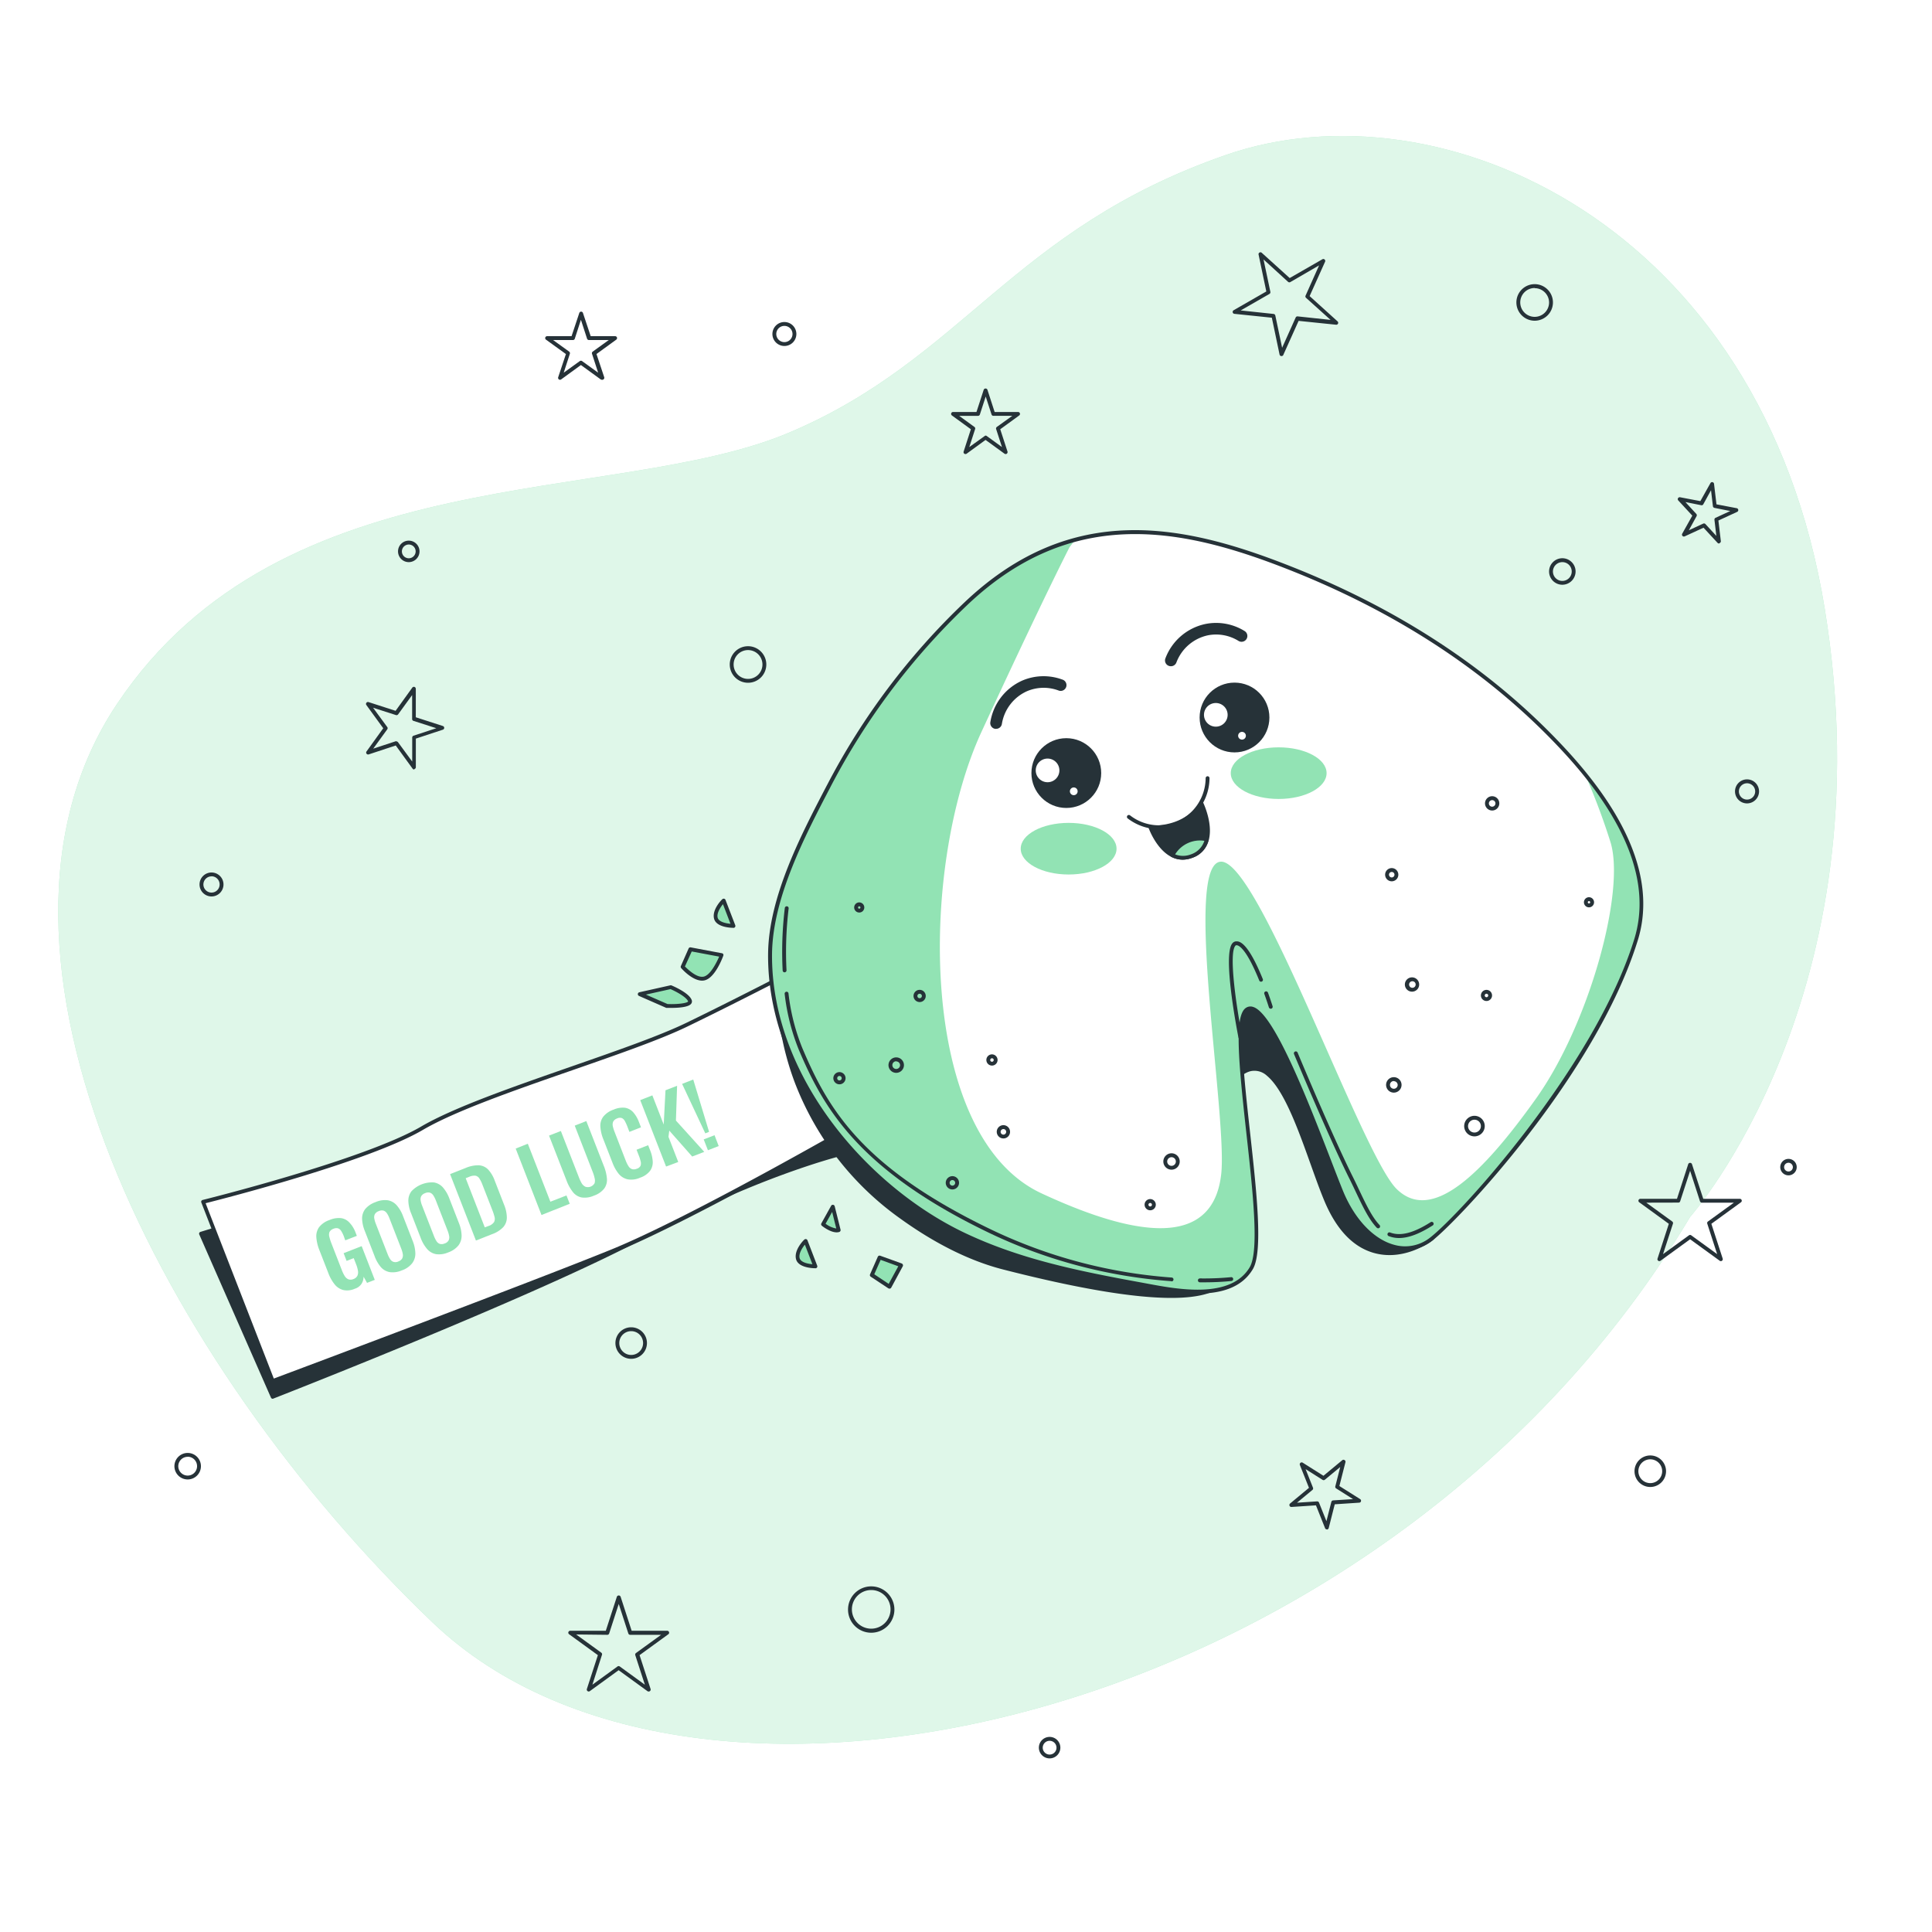 <svg class="animated" id="freepik_stories-fortune-cookie" xmlns="http://www.w3.org/2000/svg" viewBox="0 0 500 500" version="1.1" xmlns:xlink="http://www.w3.org/1999/xlink" xmlns:svgjs="http://svgjs.com/svgjs"><style>svg#freepik_stories-fortune-cookie:not(.animated) .animable {opacity: 0;}svg#freepik_stories-fortune-cookie.animated #freepik--background-simple--inject-98 {animation: 0.5s 1 forwards ease-in slideUp,6s Infinite  linear wind;animation-delay: 0s,-0.5s;}svg#freepik_stories-fortune-cookie.animated #freepik--Stars--inject-98 {animation: 6s Infinite  linear floating;animation-delay: 0s;}svg#freepik_stories-fortune-cookie.animated #freepik--Circles--inject-98 {animation: 3s Infinite  linear floating;animation-delay: 0s;}svg#freepik_stories-fortune-cookie.animated #freepik--paper-strip--inject-98 {animation: 1.5s Infinite  linear floating;animation-delay: 0s;}svg#freepik_stories-fortune-cookie.animated #freepik--Text--inject-98 {animation: 1.5s Infinite  linear floating;animation-delay: 0s;}svg#freepik_stories-fortune-cookie.animated #freepik--fortune-cookie--inject-98 {animation: 1.5s Infinite  linear floating;animation-delay: 0s;}svg#freepik_stories-fortune-cookie.animated #freepik--Face--inject-98 {animation: 1.5s Infinite  linear floating;animation-delay: 0s;}            @keyframes slideUp {                0% {                    opacity: 0;                    transform: translateY(30px);                }                100% {                    opacity: 1;                    transform: inherit;                }            }                    @keyframes wind {                0% {                    transform: rotate( 0deg );                }                25% {                    transform: rotate( 1deg );                }                75% {                    transform: rotate( -1deg );                }            }                    @keyframes floating {                0% {                    opacity: 1;                    transform: translateY(0px);                }                50% {                    transform: translateY(-10px);                }                100% {                    opacity: 1;                    transform: translateY(0px);                }            }        </style><g id="freepik--background-simple--inject-98" class="animable animator-active" style="transform-origin: 245.257px 243.246px;"><path d="M437.4,314.93s51.09-57.42,34.85-157.33-99.67-136.72-155-117.49-67.81,52.7-113,71.84-131.06,6-174,70.29,11.88,170.82,81.67,237.62S359.8,444.84,437.4,314.93Z" style="fill: rgb(146, 227, 180); transform-origin: 245.257px 243.246px;" id="el0h7vt4m3x92e" class="animable"></path><g id="el7oboekoiqzr"><path d="M437.4,314.93s51.09-57.42,34.85-157.33-99.67-136.72-155-117.49-67.81,52.7-113,71.84-131.06,6-174,70.29,11.88,170.82,81.67,237.62S359.8,444.84,437.4,314.93Z" style="fill: rgb(255, 255, 255); opacity: 0.7; transform-origin: 245.257px 243.246px;" class="animable"></path></g></g><g id="freepik--Stars--inject-98" class="animable" style="transform-origin: 272.746px 251.526px;"><path d="M107.18,199.14a.49.49,0,0,1-.4-.21l-4.36-6-7,2.31a.51.51,0,0,1-.56-.18.49.49,0,0,1,0-.59l4.32-6-4.36-6a.5.5,0,0,1,.56-.77l7,2.26,4.32-6a.51.51,0,0,1,.56-.19.53.53,0,0,1,.35.48l0,7.38,7,2.26a.5.5,0,0,1,.35.48.5.5,0,0,1-.34.47l-7,2.31,0,7.39a.47.47,0,0,1-.34.47A.41.41,0,0,1,107.18,199.14Zm-4.57-7.26a.5.5,0,0,1,.4.21l3.67,5,0-6.21a.51.51,0,0,1,.34-.48l5.9-1.94-5.91-1.9a.48.48,0,0,1-.35-.47l0-6.21-3.63,5a.5.5,0,0,1-.56.18l-5.92-1.9,3.67,5a.49.49,0,0,1,0,.59l-3.63,5,5.9-1.94A.45.45,0,0,1,102.61,191.88Z" style="fill: rgb(38, 50, 56); transform-origin: 104.842px 188.444px;" id="elsblpdoawtmg" class="animable"></path><path d="M260.26,117.51a.5.5,0,0,1-.29-.09l-4.91-3.57-4.9,3.57a.53.53,0,0,1-.59,0,.49.49,0,0,1-.18-.56l1.87-5.77-4.91-3.57a.5.5,0,0,1,.3-.9h6.06l1.88-5.77a.52.52,0,0,1,.95,0l1.87,5.77h6.06a.5.5,0,0,1,.48.35.49.49,0,0,1-.18.55l-4.91,3.57,1.88,5.77a.51.51,0,0,1-.19.56A.5.5,0,0,1,260.26,117.51Zm-5.2-4.78a.49.49,0,0,1,.3.1l3.95,2.87-1.51-4.65a.51.51,0,0,1,.18-.56l4-2.87h-4.89a.5.5,0,0,1-.48-.35l-1.51-4.65-1.51,4.65a.5.5,0,0,1-.48.35h-4.88l3.95,2.87a.49.49,0,0,1,.18.56l-1.51,4.65,4-2.87A.46.46,0,0,1,255.06,112.73Z" style="fill: rgb(38, 50, 56); transform-origin: 255.062px 109.026px;" id="el0zdrii2v9bki" class="animable"></path><path d="M155.75,98.28a.52.52,0,0,1-.29-.09l-5.12-3.72-5.11,3.72a.5.5,0,0,1-.77-.56l2-6L141.3,87.9a.5.5,0,0,1-.18-.56.51.51,0,0,1,.48-.34h6.32l2-6a.5.5,0,0,1,.47-.35h0a.5.5,0,0,1,.48.35l2,6h6.32a.51.51,0,0,1,.48.34.5.5,0,0,1-.18.56l-5.12,3.72,2,6a.52.52,0,0,1-.18.56A.55.55,0,0,1,155.75,98.28ZM143.14,88l4.16,3a.51.51,0,0,1,.18.56l-1.59,4.89,4.16-3a.5.5,0,0,1,.59,0l4.16,3-1.59-4.89a.51.51,0,0,1,.18-.56l4.16-3h-5.14a.5.5,0,0,1-.48-.35l-1.59-4.89-1.58,4.89a.5.5,0,0,1-.48.35Z" style="fill: rgb(38, 50, 56); transform-origin: 150.395px 89.47px;" id="elthplr92l0ss" class="animable"></path><path d="M343.38,395.8a.48.48,0,0,1-.46-.32l-2.35-5.9-6.34.42a.5.5,0,0,1-.5-.32.51.51,0,0,1,.14-.57l4.89-4.06-2.35-5.9a.5.5,0,0,1,.73-.61l5.37,3.39,4.89-4.05a.48.48,0,0,1,.58,0,.47.47,0,0,1,.22.54l-1.57,6.16,5.38,3.39a.5.5,0,0,1,.21.55.48.48,0,0,1-.45.37l-6.34.42-1.56,6.15a.51.51,0,0,1-.46.38Zm-2.48-7.24a.49.49,0,0,1,.46.32l1.92,4.8,1.27-5a.52.52,0,0,1,.46-.38l5.16-.33-4.38-2.77a.48.48,0,0,1-.21-.54l1.27-5-4,3.31a.51.51,0,0,1-.59,0l-4.37-2.76,1.91,4.81a.51.51,0,0,1-.14.57l-4,3.31,5.16-.34Z" style="fill: rgb(38, 50, 56); transform-origin: 342.966px 386.811px;" id="elnucdkbnze7a" class="animable"></path><path d="M444.87,140.66a.5.5,0,0,1-.37-.17l-3.63-3.92L436,138.81a.49.49,0,0,1-.57-.11.5.5,0,0,1-.07-.59l2.61-4.66-3.63-3.93a.48.48,0,0,1-.07-.58.5.5,0,0,1,.53-.25l5.25,1,2.61-4.66a.49.49,0,0,1,.53-.25.51.51,0,0,1,.4.43l.63,5.31,5.24,1a.49.49,0,0,1,.4.43.5.5,0,0,1-.28.52l-4.86,2.24.63,5.31a.5.5,0,0,1-.28.51A.54.54,0,0,1,444.87,140.66Zm-3.88-5.2a.54.54,0,0,1,.37.16l2.83,3.07-.49-4.15A.5.5,0,0,1,444,134l3.79-1.75-4.09-.81a.51.51,0,0,1-.4-.43l-.49-4.14-2,3.64a.48.48,0,0,1-.53.24l-4.09-.81L439,133a.51.51,0,0,1,.07.59l-2,3.64,3.79-1.75A.54.54,0,0,1,441,135.46Z" style="fill: rgb(38, 50, 56); transform-origin: 442.034px 132.715px;" id="elu9umlpclky" class="animable"></path><path d="M167.84,437.76a.46.46,0,0,1-.29-.1l-7.45-5.41-7.45,5.41a.48.48,0,0,1-.58,0,.49.49,0,0,1-.19-.55l2.85-8.76-7.45-5.41a.5.5,0,0,1-.18-.56.5.5,0,0,1,.48-.34h9.2l2.85-8.76a.52.52,0,0,1,1,0l2.84,8.76h9.21a.5.5,0,0,1,.29.9l-7.45,5.41,2.85,8.76a.5.5,0,0,1-.18.55A.49.49,0,0,1,167.84,437.76ZM149.11,423l6.5,4.71a.49.49,0,0,1,.18.56L153.31,436l6.5-4.72a.48.48,0,0,1,.58,0l6.5,4.72-2.48-7.64a.51.51,0,0,1,.18-.56l6.5-4.71h-8a.5.5,0,0,1-.48-.35l-2.48-7.64-2.48,7.64a.5.5,0,0,1-.48.35Z" style="fill: rgb(38, 50, 56); transform-origin: 160.123px 425.333px;" id="elm7ouwolbcto" class="animable"></path><path d="M429.44,326.38a.46.46,0,0,1-.29-.1.48.48,0,0,1-.18-.56l2.92-9-7.66-5.57a.5.5,0,0,1-.18-.56.51.51,0,0,1,.48-.34H434l2.92-9a.52.52,0,0,1,.95,0l2.93,9h9.47a.5.5,0,0,1,.47.34.48.48,0,0,1-.18.56l-7.66,5.57,2.93,9a.51.51,0,0,1-.18.56.49.49,0,0,1-.59,0l-7.66-5.56-7.66,5.56A.47.47,0,0,1,429.44,326.38Zm-3.38-15.13,6.71,4.87a.51.51,0,0,1,.19.56l-2.57,7.89,6.71-4.87a.5.5,0,0,1,.59,0l6.71,4.87-2.56-7.89a.49.49,0,0,1,.18-.56l6.71-4.87h-8.3a.5.5,0,0,1-.47-.35L437.4,303l-2.57,7.88a.48.48,0,0,1-.47.35Z" style="fill: rgb(38, 50, 56); transform-origin: 437.397px 313.661px;" id="ellgguv38h0n9" class="animable"></path><path d="M331.64,92.15h-.05a.5.5,0,0,1-.44-.39l-2-9.54-9.69-1a.5.5,0,0,1-.44-.39.53.53,0,0,1,.24-.54l8.46-4.86-2-9.54a.48.48,0,0,1,.24-.53.48.48,0,0,1,.58.06l7.23,6.54,8.46-4.86a.48.48,0,0,1,.58.06.49.49,0,0,1,.12.57l-4,8.9,7.23,6.54a.51.51,0,0,1,.12.58.5.5,0,0,1-.5.29l-9.7-1-4,8.9A.51.51,0,0,1,331.64,92.15ZM321.09,80.34l8.52.91a.52.52,0,0,1,.44.4L331.81,90l3.51-7.83a.5.5,0,0,1,.51-.29l8.52.91L338,77.08a.49.49,0,0,1-.12-.57l3.5-7.83L333.94,73a.5.5,0,0,1-.59-.06L327,67.14l1.77,8.39a.51.51,0,0,1-.24.54Z" style="fill: rgb(38, 50, 56); transform-origin: 332.668px 78.72px;" id="el0apyfr0fvwbv" class="animable"></path></g><g id="freepik--Circles--inject-98" class="animable" style="transform-origin: 255.065px 264.305px;"><path d="M193.6,176.7a4.73,4.73,0,1,1,4.72-4.73A4.73,4.73,0,0,1,193.6,176.7Zm0-8.46a3.73,3.73,0,1,0,3.72,3.73A3.73,3.73,0,0,0,193.6,168.24Z" style="fill: rgb(38, 50, 56); transform-origin: 193.59px 171.97px;" id="elfz52vtcbqfl" class="animable"></path><path d="M203,89.54a3.1,3.1,0,1,1,3.1-3.1A3.1,3.1,0,0,1,203,89.54Zm0-5.2a2.1,2.1,0,1,0,2.1,2.1A2.1,2.1,0,0,0,203,84.34Z" style="fill: rgb(38, 50, 56); transform-origin: 203px 86.44px;" id="elmie5jfua609" class="animable"></path><path d="M105.79,145.48a2.78,2.78,0,1,1,2.78-2.78A2.79,2.79,0,0,1,105.79,145.48Zm0-4.56a1.78,1.78,0,1,0,1.78,1.78A1.78,1.78,0,0,0,105.79,140.92Z" style="fill: rgb(38, 50, 56); transform-origin: 105.79px 142.7px;" id="el5kcwgmi1h2s" class="animable"></path><path d="M54.73,232a3.1,3.1,0,1,1,3.11-3.1A3.1,3.1,0,0,1,54.73,232Zm0-5.2a2.1,2.1,0,1,0,2.11,2.1A2.11,2.11,0,0,0,54.73,226.78Z" style="fill: rgb(38, 50, 56); transform-origin: 54.74px 228.9px;" id="elm4k9s2pz7fo" class="animable"></path><path d="M225.47,422.55a6,6,0,1,1,6-6A6,6,0,0,1,225.47,422.55Zm0-11.05a5,5,0,1,0,5,5A5,5,0,0,0,225.47,411.5Z" style="fill: rgb(38, 50, 56); transform-origin: 225.47px 416.55px;" id="ellvqah20zbe" class="animable"></path><path d="M452.14,207.92a3.11,3.11,0,1,1,3.1-3.11A3.12,3.12,0,0,1,452.14,207.92Zm0-5.21a2.11,2.11,0,1,0,2.1,2.1A2.11,2.11,0,0,0,452.14,202.71Z" style="fill: rgb(38, 50, 56); transform-origin: 452.13px 204.81px;" id="elwh66dwvg9cr" class="animable"></path><path d="M397.18,83a4.73,4.73,0,1,1,4.72-4.73A4.73,4.73,0,0,1,397.18,83Zm0-8.46a3.73,3.73,0,1,0,3.72,3.73A3.73,3.73,0,0,0,397.18,74.58Z" style="fill: rgb(38, 50, 56); transform-origin: 397.17px 78.27px;" id="elx3rrk9rudvl" class="animable"></path><path d="M404.33,151.33a3.43,3.43,0,1,1,3.43-3.43A3.44,3.44,0,0,1,404.33,151.33Zm0-5.85a2.43,2.43,0,1,0,2.43,2.42A2.42,2.42,0,0,0,404.33,145.48Z" style="fill: rgb(38, 50, 56); transform-origin: 404.33px 147.9px;" id="elxyhd4umai9s" class="animable"></path><path d="M48.55,382.88A3.43,3.43,0,1,1,52,379.45,3.43,3.43,0,0,1,48.55,382.88Zm0-5.86A2.43,2.43,0,1,0,51,379.45,2.43,2.43,0,0,0,48.55,377Z" style="fill: rgb(38, 50, 56); transform-origin: 48.57px 379.45px;" id="elu5ieokiigom" class="animable"></path><path d="M427.1,384.83a4.08,4.08,0,1,1,4.07-4.08A4.08,4.08,0,0,1,427.1,384.83Zm0-7.16a3.08,3.08,0,1,0,3.07,3.08A3.08,3.08,0,0,0,427.1,377.67Z" style="fill: rgb(38, 50, 56); transform-origin: 427.09px 380.75px;" id="eljpylpcl9cad" class="animable"></path><path d="M163.35,351.66a4.08,4.08,0,1,1,4.08-4.08A4.08,4.08,0,0,1,163.35,351.66Zm0-7.16a3.08,3.08,0,1,0,3.08,3.08A3.08,3.08,0,0,0,163.35,344.5Z" style="fill: rgb(38, 50, 56); transform-origin: 163.35px 347.58px;" id="elkbwn7gqezt" class="animable"></path><path d="M462.87,304.18a2.13,2.13,0,1,1,2.12-2.13A2.14,2.14,0,0,1,462.87,304.18Zm0-3.26a1.13,1.13,0,1,0,1.12,1.13A1.14,1.14,0,0,0,462.87,300.92Z" style="fill: rgb(38, 50, 56); transform-origin: 462.86px 302.05px;" id="ely7cb9w4kdh" class="animable"></path><path d="M271.65,455.07a2.78,2.78,0,1,1,2.77-2.77A2.78,2.78,0,0,1,271.65,455.07Zm0-4.55a1.78,1.78,0,1,0,1.77,1.78A1.78,1.78,0,0,0,271.65,450.52Z" style="fill: rgb(38, 50, 56); transform-origin: 271.64px 452.29px;" id="elglpmwr1fxud" class="animable"></path></g><g id="freepik--paper-strip--inject-98" class="animable" style="transform-origin: 139.944px 304.074px;"><path d="M58.72,317.22,52,319.28l18.55,42.26s70.08-27.31,97.39-42.26,49-20.41,49-20.41c-6.31-10.32-12.54-24.8-15.21-34.85Z" style="fill: rgb(38, 50, 56); transform-origin: 134.47px 312.78px;" id="el0k5ccuh8k6za" class="animable"></path><path d="M70.57,362a.5.5,0,0,1-.45-.3L51.57,319.48a.47.47,0,0,1,0-.4.49.49,0,0,1,.31-.27l6.68-2.06,143-53.2a.53.53,0,0,1,.41,0,.52.52,0,0,1,.25.31c2.75,10.36,9,24.63,15.15,34.72a.46.46,0,0,1,0,.44.51.51,0,0,1-.34.3c-.22.06-22,5.63-48.89,20.37s-96.74,42-97.44,42.28A.43.43,0,0,1,70.57,362ZM52.71,319.6l18.13,41.3c6-2.37,71-27.92,96.88-42.06,24.45-13.37,44.64-19.24,48.47-20.28a150.81,150.81,0,0,1-14.77-33.88l-142.52,53h0Zm6-2.38h0Z" style="fill: rgb(38, 50, 56); transform-origin: 134.476px 312.754px;" id="elsoj20xok5bo" class="animable"></path><path d="M214.34,246.63s-20.61,10.82-36.59,18.55-53.59,18-68.53,26.79S52.54,311,52.54,311l18,46.37s66-24.73,87.6-33.49,68-35.55,69.57-36.59S214.34,246.63,214.34,246.63Z" style="fill: rgb(255, 255, 255); transform-origin: 140.183px 302px;" id="elgvur978c4ve" class="animable"></path><path d="M70.57,357.92a.5.5,0,0,1-.46-.32l-18-46.38a.53.53,0,0,1,0-.41.54.54,0,0,1,.33-.26c.42-.1,41.84-10.39,56.55-19,8.43-4.94,23.9-10.32,38.86-15.53,11.69-4.07,22.73-7.91,29.71-11.28,15.78-7.64,36.36-18.44,36.57-18.55a.53.53,0,0,1,.41,0,.52.52,0,0,1,.29.29c0,.1,3.78,10,7.28,20,7.22,20.46,6.47,21,5.93,21.32-1.4.93-48.07,27.9-69.66,36.63-21.4,8.67-87,33.26-87.61,33.5A.39.39,0,0,1,70.57,357.92ZM53.21,311.39l17.65,45.38c5.93-2.22,66.69-25,87.13-33.31,21.17-8.57,66.54-34.72,69.36-36.47.31-2.34-7.85-25.22-13.28-39.66-3.25,1.71-21.67,11.32-36.1,18.3-7,3.4-18.09,7.25-29.81,11.33-14.92,5.18-30.34,10.55-38.69,15.44C95.57,300.55,58.21,310.13,53.21,311.39Z" style="fill: rgb(38, 50, 56); transform-origin: 140.216px 302.044px;" id="el6jissj157se" class="animable"></path></g><g id="freepik--Text--inject-98" class="animable" style="transform-origin: 133.927px 306.669px;"><path d="M91.81,333.53a4.8,4.8,0,0,1-3,.32,4.24,4.24,0,0,1-2.23-1.49,10.72,10.72,0,0,1-1.65-3l-2.25-5.77a11.19,11.19,0,0,1-.81-3.35,4,4,0,0,1,.7-2.63,5.69,5.69,0,0,1,2.68-1.86,6,6,0,0,1,3-.5,3.62,3.62,0,0,1,2.16,1.13A7.43,7.43,0,0,1,92,318.94l.35.9-3,1.16L89,320a8.1,8.1,0,0,0-.67-1.38,1.68,1.68,0,0,0-.82-.72,1.82,1.82,0,0,0-1.26.13,1.7,1.7,0,0,0-1,.87,2.07,2.07,0,0,0,0,1.24,11.26,11.26,0,0,0,.46,1.48l2.8,7.2a8.25,8.25,0,0,0,.75,1.49,2,2,0,0,0,.95.79,1.81,1.81,0,0,0,1.28-.09,1.76,1.76,0,0,0,1-.84,2.21,2.21,0,0,0,.15-1.28,7.79,7.79,0,0,0-.47-1.67l-.63-1.62-1.84.72-.77-2,4.67-1.82,3.39,8.73-2,.78-.9-1.61a3.44,3.44,0,0,1-.49,1.79A3.19,3.19,0,0,1,91.81,333.53Z" style="fill: rgb(146, 227, 180); transform-origin: 89.422px 324.592px;" id="ell1sg8i11epe" class="animable"></path><path d="M104,328.77a5.86,5.86,0,0,1-3.17.45,4,4,0,0,1-2.31-1.35A9.42,9.42,0,0,1,96.91,325l-2.5-6.43a9.17,9.17,0,0,1-.7-3.16,4,4,0,0,1,.81-2.51,6.09,6.09,0,0,1,2.66-1.79,6,6,0,0,1,3.19-.48,4,4,0,0,1,2.29,1.29,9,9,0,0,1,1.64,2.8l2.51,6.45a9.19,9.19,0,0,1,.68,3.17,4.11,4.11,0,0,1-.79,2.55A5.76,5.76,0,0,1,104,328.77Zm-.9-2.32a1.72,1.72,0,0,0,1-.79,1.8,1.8,0,0,0,.14-1.12,6.27,6.27,0,0,0-.38-1.35l-3.08-7.91a5.83,5.83,0,0,0-.63-1.25,1.75,1.75,0,0,0-.85-.71,1.86,1.86,0,0,0-1.28.12,1.83,1.83,0,0,0-1,.77,1.75,1.75,0,0,0-.16,1.1,6.79,6.79,0,0,0,.38,1.35l3.08,7.91a6.93,6.93,0,0,0,.62,1.25,1.74,1.74,0,0,0,.86.74A1.79,1.79,0,0,0,103.13,326.45Z" style="fill: rgb(146, 227, 180); transform-origin: 100.6px 319.929px;" id="elbdog8266pv" class="animable"></path><path d="M116,324.12a5.88,5.88,0,0,1-3.17.45,4,4,0,0,1-2.31-1.35,9.42,9.42,0,0,1-1.64-2.83l-2.5-6.43a8.94,8.94,0,0,1-.7-3.17,4,4,0,0,1,.81-2.5,7.29,7.29,0,0,1,5.85-2.27,4,4,0,0,1,2.29,1.29,9.2,9.2,0,0,1,1.64,2.8l2.51,6.45a9.19,9.19,0,0,1,.68,3.17,4.11,4.11,0,0,1-.79,2.55A5.87,5.87,0,0,1,116,324.12Zm-.9-2.32a1.75,1.75,0,0,0,1-.79,1.8,1.8,0,0,0,.14-1.12,6.91,6.91,0,0,0-.38-1.35l-3.08-7.91a6.93,6.93,0,0,0-.63-1.25,1.8,1.8,0,0,0-.85-.71,1.86,1.86,0,0,0-1.28.12,1.83,1.83,0,0,0-1,.77,1.75,1.75,0,0,0-.16,1.1,6,6,0,0,0,.38,1.35l3.08,7.91a6.93,6.93,0,0,0,.62,1.25,1.74,1.74,0,0,0,.86.74A1.79,1.79,0,0,0,115.08,321.8Z" style="fill: rgb(146, 227, 180); transform-origin: 112.57px 315.311px;" id="elrg8ojmll1f" class="animable"></path><path d="M123.17,321.05l-6.69-17.19,4-1.58a8.21,8.21,0,0,1,3.5-.7,3.64,3.64,0,0,1,2.37,1.11,8.47,8.47,0,0,1,1.67,2.82l2.44,6.28a8.93,8.93,0,0,1,.71,3.3,3.73,3.73,0,0,1-.93,2.49,7.4,7.4,0,0,1-2.94,1.84Zm2.29-3.41,1-.37a2.66,2.66,0,0,0,1.4-1A1.83,1.83,0,0,0,128,315a13.1,13.1,0,0,0-.59-1.84l-2.56-6.57a8.1,8.1,0,0,0-.8-1.62,1.56,1.56,0,0,0-1-.7,3.18,3.18,0,0,0-1.62.29l-.91.36Z" style="fill: rgb(146, 227, 180); transform-origin: 123.825px 311.314px;" id="elw7gob9uitk9" class="animable"></path><path d="M140.14,314.44l-6.68-17.19L136.6,296l5.84,15,4.16-1.62.85,2.16Z" style="fill: rgb(146, 227, 180); transform-origin: 140.455px 305.22px;" id="el0zza0oee98yo" class="animable"></path><path d="M153.71,309.43a5.72,5.72,0,0,1-3.24.46,3.82,3.82,0,0,1-2.24-1.43,10.9,10.9,0,0,1-1.61-2.94l-4.53-11.63,3.06-1.19,4.67,12a12,12,0,0,0,.69,1.48,2.28,2.28,0,0,0,1,.95,2,2,0,0,0,2.37-.92,2.5,2.5,0,0,0,0-1.34,10.6,10.6,0,0,0-.48-1.56l-4.66-12,3-1.18,4.53,11.62a11.34,11.34,0,0,1,.8,3.26,3.83,3.83,0,0,1-.68,2.56A5.73,5.73,0,0,1,153.71,309.43Z" style="fill: rgb(146, 227, 180); transform-origin: 149.588px 300.042px;" id="elfq8je8vh79h" class="animable"></path><path d="M165.64,304.79a5.49,5.49,0,0,1-3.25.41,4.21,4.21,0,0,1-2.29-1.44,10.2,10.2,0,0,1-1.57-2.8l-2.39-6.13a10.42,10.42,0,0,1-.76-3.22,3.84,3.84,0,0,1,.72-2.58,5.73,5.73,0,0,1,2.68-1.85,5.8,5.8,0,0,1,3-.49,3.65,3.65,0,0,1,2.11,1.18,8.08,8.08,0,0,1,1.44,2.44l.56,1.44-3,1.18-.57-1.49a12,12,0,0,0-.59-1.28,1.73,1.73,0,0,0-.77-.79,1.61,1.61,0,0,0-1.27.09,1.78,1.78,0,0,0-1,.83,1.93,1.93,0,0,0-.09,1.18,9.11,9.11,0,0,0,.45,1.45l2.9,7.48a8.06,8.06,0,0,0,.75,1.48,1.74,1.74,0,0,0,.9.7,1.81,1.81,0,0,0,1.19-.11,1.51,1.51,0,0,0,1-.81,2,2,0,0,0,0-1.14,10,10,0,0,0-.45-1.42l-.6-1.55,3-1.17.54,1.38a9.21,9.21,0,0,1,.65,2.86,3.83,3.83,0,0,1-.7,2.4A5.41,5.41,0,0,1,165.64,304.79Z" style="fill: rgb(146, 227, 180); transform-origin: 162.15px 295.973px;" id="eltjy3qxhojhb" class="animable"></path><path d="M172.38,301.9l-6.69-17.19,3.14-1.23,2.94,7.56.46-8.88,3-1.16-.3,9,7.33,8.1-3.12,1.21-5.93-6.71-.21,1.6,2.53,6.52Z" style="fill: rgb(146, 227, 180); transform-origin: 173.975px 291.45px;" id="elm74rjfbajv" class="animable"></path><path d="M182.53,293.31l-6-12.8,2.88-1.13,4.1,13.54Zm.68,4.37-1.09-2.8,2.8-1.09L186,296.6Z" style="fill: rgb(146, 227, 180); transform-origin: 181.265px 288.53px;" id="el5gwjavbsvcr" class="animable"></path></g><g id="freepik--fortune-cookie--inject-98" class="animable" style="transform-origin: 295.172px 236.55px;"><path d="M373.11,311.29c4.18-36.59-17.49-71.23-52-84-31.23-11.59-67.62-21.77-82-13.09-27.31,16.49-33.49,48.44-33.49,48.44L201.76,264c1.55,5.86,2,9.52,4.33,15.83a76.81,76.81,0,0,0,27.11,35.06c7.42,5.35,16.61,10.6,26.49,13.13,76.25,19.56,55.65-6.18,55.65-6.18l1.54-38.65s5.16-10.3,11.34-5.15,10.79,22.46,14.94,32.46c7.63,18.35,21,14.64,27.24,10.16C371.67,319.77,372.54,316.28,373.11,311.29Z" style="fill: rgb(38, 50, 56); transform-origin: 287.692px 273.152px;" id="ely7foa3bpsn" class="animable"></path><path d="M303.11,335.9c-9.84,0-24.39-2.46-43.55-7.37-8.57-2.2-17.54-6.65-26.65-13.22A77,77,0,0,1,205.63,280a74.46,74.46,0,0,1-3.11-10.75c-.37-1.6-.75-3.25-1.25-5.13a.51.51,0,0,1,.31-.6l3.57-1.32c.7-3.19,7.83-32.9,33.67-48.5,14.87-9,53,2.14,82.44,13.05a80.44,80.44,0,0,1,52.34,84.57c-.65,5.68-1.57,8.78-2.91,9.73-1.76,1.27-8.05,5.22-15.17,3.2-5.4-1.54-9.72-6.1-12.82-13.57-1.12-2.69-2.26-5.88-3.47-9.26-3.24-9.06-6.91-19.32-11.33-23a4.74,4.74,0,0,0-4.1-1.23c-3.43.71-6,5.41-6.42,6.13l-1.54,38.36c.71.94,4.15,5.86,1.64,9.75C315.56,334.42,310.75,335.9,303.11,335.9ZM202.35,264.33c.45,1.72.8,3.25,1.14,4.73a74,74,0,0,0,30,45.44c9,6.5,17.87,10.89,26.32,13.06,41.82,10.72,54,7.74,56.82,3.35,2.34-3.62-1.64-8.69-1.68-8.74a.44.44,0,0,1-.11-.33l1.54-38.65a.66.66,0,0,1,.06-.2c.12-.24,3-5.89,7.15-6.76a5.71,5.71,0,0,1,5,1.45c4.63,3.85,8.35,14.26,11.63,23.43,1.21,3.37,2.35,6.55,3.46,9.22,3,7.17,7.07,11.54,12.17,13,6.68,1.9,12.64-1.85,14.31-3.05.73-.52,1.75-2.51,2.5-9h0a79.45,79.45,0,0,0-51.7-83.52c-41.87-15.53-70.08-20.07-81.58-13.13-26.79,16.18-33.2,47.79-33.26,48.11a.49.49,0,0,1-.31.37Z" style="fill: rgb(38, 50, 56); transform-origin: 287.68px 273.153px;" id="elli66w0s3ugp" class="animable"></path><path d="M404.64,194c-19.5-21-44.31-36.47-70.84-46.95-31.17-12.32-58.15-15.16-83.84,9.25a179.85,179.85,0,0,0-35.42,47c-6.64,12.71-15.17,29-15.26,43.69-.21,30.75,23.54,60,50.36,72.64,14.53,6.86,30.07,9.95,45.77,12.82,8.17,1.49,23,4.84,28.41-4.19,5.24-8.74-7-62.89-1.17-67s19.22,34.36,24.46,47.17,15.72,18.05,23.29,12.23,42.51-43.68,53-77.45C428.83,225.73,417.6,207.9,404.64,194Z" style="fill: rgb(255, 255, 255); transform-origin: 312.039px 236.051px;" id="ely38defewryg" class="animable"></path><path d="M416.81,218c3.88,12.73-5.53,47.06-19.38,66.44s-26.9,32.24-36,23.25S326,223,316.05,223s1.66,65.89,0,80.84-14.4,19.93-46.51,5S237.89,224.3,254,189.42s22.79-47.8,22.79-47.8l1.48-1.92c-9.67,2.57-19.05,7.8-28.26,16.55a179.85,179.85,0,0,0-35.42,47c-6.64,12.71-15.17,29-15.26,43.69-.21,30.75,23.54,60,50.36,72.64,14.53,6.86,30.07,9.95,45.77,12.82,8.17,1.49,23,4.84,28.41-4.19,5.24-8.74-7-62.89-1.17-67s19.22,34.36,24.46,47.17,15.72,18.05,23.29,12.23,42.51-43.68,53-77.45c4.67-15-3-30.34-13.45-43.2A170.49,170.49,0,0,1,416.81,218Z" style="fill: rgb(146, 227, 180); transform-origin: 312.089px 236.978px;" id="elkr338bkzj2" class="animable"></path><path d="M309.93,334.78a73.64,73.64,0,0,1-13.21-1.59l-1.4-.26c-16.64-3-31.58-6.1-45.89-12.86-25.34-12-50.87-40.92-50.65-73.1.1-14.77,8.49-30.84,15.23-43.75l.09-.16a179.32,179.32,0,0,1,35.51-47.17c27.9-26.5,57-20.16,84.37-9.35,28.62,11.3,52.51,27.14,71,47.07,17.07,18.37,23.42,35.11,18.87,49.77-10.91,35.17-46.69,72.71-53.16,77.69a11.36,11.36,0,0,1-10.2,2.05c-5.59-1.51-10.77-6.92-13.86-14.48-.87-2.12-1.95-4.91-3.2-8.14-5.41-14-14.46-37.43-19.46-39a1.14,1.14,0,0,0-1.05.15c-2.68,1.87-.94,17.56.59,31.39,1.68,15.21,3.42,30.92.72,35.42C321.31,333.39,315.74,334.78,309.93,334.78ZM293.79,138.22c-14.56,0-29.2,4.82-43.49,18.39A178.73,178.73,0,0,0,215,203.52l-.08.16c-6.69,12.82-15,28.77-15.12,43.3-.22,31.76,25,60.35,50.07,72.18,14.21,6.71,29.08,9.76,45.65,12.78l1.4.26c8.06,1.51,21.55,4,26.49-4.21,2.53-4.21.81-19.76-.86-34.8-2.07-18.73-3.11-30.25-.16-32.32a2.11,2.11,0,0,1,1.91-.28c5.46,1.66,14.27,24.46,20.11,39.55,1.24,3.22,2.32,6,3.18,8.12,3,7.27,7.91,12.46,13.2,13.89a10.39,10.39,0,0,0,9.33-1.87c7.77-6,42.53-44.06,52.82-77.2,4.43-14.29-1.84-30.7-18.65-48.79-18.41-19.82-42.18-35.57-70.65-46.82C320.64,142.34,307.25,138.22,293.79,138.22Z" style="fill: rgb(38, 50, 56); transform-origin: 312.027px 235.99px;" id="elazcpqicy8gb" class="animable"></path><path d="M328.87,261.06a.51.51,0,0,1-.48-.35s-.46-1.47-1.18-3.48a.49.49,0,0,1,.3-.64.51.51,0,0,1,.64.3c.73,2,1.19,3.5,1.2,3.52a.51.51,0,0,1-.33.63Z" style="fill: rgb(38, 50, 56); transform-origin: 328.274px 258.811px;" id="elc0yn6gsq55n" class="animable"></path><path d="M311.1,331.86h-.58a.5.5,0,0,1,0-1,2.61,2.61,0,0,1,.56,0,71.79,71.79,0,0,0,7.51-.33.5.5,0,0,1,.56.43.5.5,0,0,1-.44.56A70.7,70.7,0,0,1,311.1,331.86Z" style="fill: rgb(38, 50, 56); transform-origin: 314.587px 331.194px;" id="el8gf67ng23bb" class="animable"></path><path d="M303.17,331.57h0A130.91,130.91,0,0,1,255.85,319c-33.73-16.26-42.76-32.31-49.13-47.35a55.13,55.13,0,0,1-3.65-14.43.5.5,0,0,1,.44-.56.49.49,0,0,1,.55.43,53.55,53.55,0,0,0,3.59,14.17c6.55,15.49,15.19,30.72,48.64,46.84a129.73,129.73,0,0,0,46.91,12.52.5.5,0,0,1,0,1Z" style="fill: rgb(38, 50, 56); transform-origin: 253.383px 294.138px;" id="elz70bc6axrb" class="animable"></path><path d="M203.05,251.64a.5.5,0,0,1-.5-.47,95.36,95.36,0,0,1,.56-16.2.51.51,0,0,1,.57-.42.5.5,0,0,1,.42.56,93.85,93.85,0,0,0-.55,16,.5.5,0,0,1-.47.52Z" style="fill: rgb(38, 50, 56); transform-origin: 203.266px 243.093px;" id="elus8hd0v4qiq" class="animable"></path><path d="M362.08,320.4a7.31,7.31,0,0,1-2.69-.5.5.5,0,0,1,.37-.93c2.66,1,6,.19,10.5-2.68a.5.5,0,0,1,.53.85C367.35,319.33,364.51,320.4,362.08,320.4Z" style="fill: rgb(38, 50, 56); transform-origin: 365.049px 318.308px;" id="el94x92lq71n6" class="animable"></path><path d="M356.65,317.88a.52.52,0,0,1-.36-.16c-2.05-2.18-3.59-5.43-5.38-9.19-.54-1.14-1.1-2.32-1.7-3.52-5.31-10.62-14.23-32-14.32-32.22a.5.5,0,0,1,.93-.38c.08.21,9,21.57,14.29,32.16.6,1.2,1.16,2.38,1.7,3.53,1.75,3.68,3.27,6.87,5.21,8.93a.5.5,0,0,1,0,.71A.48.48,0,0,1,356.65,317.88Z" style="fill: rgb(38, 50, 56); transform-origin: 346.011px 294.99px;" id="el4hkjodnyv2o" class="animable"></path><path d="M321,268.93a.5.5,0,0,1-.49-.4c-.42-2.17-4.11-21.32-1.59-24.38a1.33,1.33,0,0,1,1.06-.53c.71,0,2.87,0,6.83,9.76a.49.49,0,0,1-.27.65.5.5,0,0,1-.65-.28c-3.35-8.24-5.25-9.13-5.91-9.13a.35.35,0,0,0-.29.17c-1.68,2,.16,15.2,1.8,23.55a.48.48,0,0,1-.39.58Z" style="fill: rgb(38, 50, 56); transform-origin: 322.448px 256.275px;" id="eluo5h9vuuh9" class="animable"></path><path d="M360.72,282.77a2,2,0,1,1,2-2A2,2,0,0,1,360.72,282.77Zm0-3a1,1,0,1,0,1,1A1,1,0,0,0,360.72,279.81Z" style="fill: rgb(38, 50, 56); transform-origin: 360.72px 280.77px;" id="el0lnksz9dyxye" class="animable"></path><path d="M384.7,259.06a1.44,1.44,0,1,1,1.44-1.44A1.44,1.44,0,0,1,384.7,259.06Zm0-1.88a.45.45,0,0,0-.45.44.45.45,0,1,0,.45-.44Z" style="fill: rgb(38, 50, 56); transform-origin: 384.7px 257.62px;" id="elec7ypzi4b2h" class="animable"></path><path d="M365.43,256.64a1.85,1.85,0,1,1,1.85-1.85A1.84,1.84,0,0,1,365.43,256.64Zm0-2.69a.85.85,0,0,0,0,1.69.85.85,0,1,0,0-1.69Z" style="fill: rgb(38, 50, 56); transform-origin: 365.43px 254.79px;" id="elh67nhanpjdq" class="animable"></path><path d="M381.6,294.09a2.66,2.66,0,1,1,2.65-2.66A2.66,2.66,0,0,1,381.6,294.09Zm0-4.31a1.66,1.66,0,1,0,1.65,1.65A1.65,1.65,0,0,0,381.6,289.78Z" style="fill: rgb(38, 50, 56); transform-origin: 381.59px 291.43px;" id="elsczbd45k7en" class="animable"></path><path d="M386.18,209.76a1.85,1.85,0,1,1,1.84-1.85A1.85,1.85,0,0,1,386.18,209.76Zm0-2.69a.85.85,0,1,0,.84.84A.85.85,0,0,0,386.18,207.07Z" style="fill: rgb(38, 50, 56); transform-origin: 386.17px 207.91px;" id="elyv96htt35jh" class="animable"></path><path d="M411.23,234.82a1.31,1.31,0,1,1,1.31-1.31A1.31,1.31,0,0,1,411.23,234.82Zm0-1.62a.31.31,0,1,0,.31.31A.31.31,0,0,0,411.23,233.2Z" style="fill: rgb(38, 50, 56); transform-origin: 411.23px 233.51px;" id="eluml6gre64y" class="animable"></path><path d="M360.18,228.08a1.71,1.71,0,1,1,1.71-1.71A1.71,1.71,0,0,1,360.18,228.08Zm0-2.42a.71.71,0,1,0,.71.71A.71.71,0,0,0,360.18,225.66Z" style="fill: rgb(38, 50, 56); transform-origin: 360.18px 226.37px;" id="el480w21b4ugq" class="animable"></path><path d="M238,259.33a1.58,1.58,0,1,1,1.58-1.57A1.57,1.57,0,0,1,238,259.33Zm0-2.15a.58.58,0,1,0,.58.58A.58.58,0,0,0,238,257.18Z" style="fill: rgb(38, 50, 56); transform-origin: 238px 257.75px;" id="elvicaj37yotb" class="animable"></path><path d="M231.94,277.65a2,2,0,1,1,2-2A2,2,0,0,1,231.94,277.65Zm0-3a1,1,0,1,0,1,1A1,1,0,0,0,231.94,274.69Z" style="fill: rgb(38, 50, 56); transform-origin: 231.94px 275.65px;" id="elmk7hwgkr8f" class="animable"></path><path d="M259.69,294.63a1.72,1.72,0,1,1,1.71-1.72A1.71,1.71,0,0,1,259.69,294.63Zm0-2.43a.72.72,0,1,0,.71.71A.71.71,0,0,0,259.69,292.2Z" style="fill: rgb(38, 50, 56); transform-origin: 259.68px 292.91px;" id="elt7cb36wag38" class="animable"></path><path d="M256.72,275.77a1.45,1.45,0,1,1,1.45-1.45A1.45,1.45,0,0,1,256.72,275.77Zm0-1.89a.45.45,0,1,0,.45.44A.44.44,0,0,0,256.72,273.88Z" style="fill: rgb(38, 50, 56); transform-origin: 256.72px 274.32px;" id="el5izu4tonpra" class="animable"></path><path d="M222.37,236.16a1.31,1.31,0,1,1,1.31-1.3A1.3,1.3,0,0,1,222.37,236.16Zm0-1.61a.3.3,0,0,0-.3.31.29.29,0,0,0,.3.3.3.3,0,0,0,.31-.3A.31.31,0,0,0,222.37,234.55Z" style="fill: rgb(38, 50, 56); transform-origin: 222.37px 234.85px;" id="eltpblwlvejlj" class="animable"></path><path d="M217.26,280.62a1.58,1.58,0,1,1,1.57-1.58A1.58,1.58,0,0,1,217.26,280.62Zm0-2.16a.58.58,0,1,0,.57.58A.58.58,0,0,0,217.26,278.46Z" style="fill: rgb(38, 50, 56); transform-origin: 217.25px 279.04px;" id="el9vhrdgqa42f" class="animable"></path><path d="M246.49,307.83a1.72,1.72,0,1,1,1.71-1.71A1.72,1.72,0,0,1,246.49,307.83Zm0-2.43a.72.72,0,1,0,.71.72A.72.72,0,0,0,246.49,305.4Z" style="fill: rgb(38, 50, 56); transform-origin: 246.48px 306.11px;" id="elsj6kjbnndwk" class="animable"></path><path d="M303.2,302.71a2.12,2.12,0,1,1,2.11-2.12A2.12,2.12,0,0,1,303.2,302.71Zm0-3.23a1.12,1.12,0,1,0,1.11,1.11A1.12,1.12,0,0,0,303.2,299.48Z" style="fill: rgb(38, 50, 56); transform-origin: 303.19px 300.59px;" id="elo16upbb739l" class="animable"></path><path d="M297.68,313.22a1.45,1.45,0,1,1,1.44-1.45A1.45,1.45,0,0,1,297.68,313.22Zm0-1.89a.45.45,0,1,0,.44.44A.45.45,0,0,0,297.68,311.33Z" style="fill: rgb(38, 50, 56); transform-origin: 297.67px 311.77px;" id="ellr0s5skdylg" class="animable"></path><path d="M178.69,245.67l-2,4.55s3,3.53,5.55,3,4.54-6.05,4.54-6.05Z" style="fill: rgb(146, 227, 180); transform-origin: 181.735px 249.472px;" id="eli5kiohp3va" class="animable"></path><path d="M181.72,253.79c-2.61,0-5.31-3.11-5.43-3.25a.49.49,0,0,1-.08-.53l2-4.54a.5.5,0,0,1,.55-.29l8.08,1.52a.47.47,0,0,1,.34.24.51.51,0,0,1,0,.42c-.21.59-2.19,5.83-4.91,6.37A3.05,3.05,0,0,1,181.72,253.79Zm-4.46-3.67c1,1,3.18,3,4.86,2.63s3.25-3.47,4-5.18l-7.1-1.33Z" style="fill: rgb(38, 50, 56); transform-origin: 181.695px 249.481px;" id="el2ae08mrk4xc" class="animable"></path><path d="M187.27,233.05s-2.53,2.53-2,4.55,4.54,2,4.54,2Z" style="fill: rgb(146, 227, 180); transform-origin: 187.504px 236.325px;" id="elln91gkjhyyf" class="animable"></path><path d="M189.79,240.12c-.45,0-4.44-.07-5-2.4s2-4.91,2.15-5a.49.49,0,0,1,.46-.13.47.47,0,0,1,.36.31l2.53,6.56a.51.51,0,0,1-.47.68ZM187.1,234c-.73.9-1.65,2.36-1.37,3.48s2.11,1.48,3.32,1.6Z" style="fill: rgb(38, 50, 56); transform-origin: 187.515px 236.358px;" id="eli8a7iixzlqb" class="animable"></path><path d="M208.45,321.16s-2.52,2.52-2,4.54,4.55,2,4.55,2Z" style="fill: rgb(146, 227, 180); transform-origin: 208.69px 324.43px;" id="elgakqp5zilus" class="animable"></path><path d="M211,328.22c-.46,0-4.45-.06-5-2.4s2-4.9,2.15-5a.52.52,0,0,1,.46-.14.51.51,0,0,1,.36.31l2.52,6.56a.49.49,0,0,1-.46.68Zm-2.7-6.11c-.72.89-1.64,2.36-1.36,3.47s2.09,1.49,3.31,1.6Z" style="fill: rgb(38, 50, 56); transform-origin: 208.725px 324.451px;" id="elcdrwj9qhyxb" class="animable"></path><path d="M172.63,260.31s6.58.28,5.91-1.41-5-3.47-5-3.47l-8,1.79Z" style="fill: rgb(146, 227, 180); transform-origin: 172.064px 257.879px;" id="el1co665vts8y" class="animable"></path><path d="M173.81,260.84c-.5,0-.92,0-1.2,0a.58.58,0,0,1-.18,0l-7.07-3.1a.5.5,0,0,1,.09-.94l8-1.79a.52.52,0,0,1,.3,0c.46.19,4.52,1.91,5.24,3.75a1,1,0,0,1-.11,1C178.22,260.67,175.56,260.84,173.81,260.84Zm-1.07-1c2.86.12,5.21-.27,5.35-.68-.43-1.1-3-2.5-4.56-3.18l-6.37,1.42Z" style="fill: rgb(38, 50, 56); transform-origin: 172.072px 257.917px;" id="eltbbwwpo091" class="animable"></path><polygon points="227.65 325.42 225.63 329.96 230.17 332.99 233.2 327.44 227.65 325.42" style="fill: rgb(146, 227, 180); transform-origin: 229.415px 329.205px;" id="el7qqdkb9yukn" class="animable"></polygon><path d="M230.17,333.49a.57.57,0,0,1-.28-.08l-4.54-3a.5.5,0,0,1-.18-.62l2-4.54a.5.5,0,0,1,.63-.27l5.55,2a.53.53,0,0,1,.3.29.51.51,0,0,1,0,.42l-3,5.55a.54.54,0,0,1-.32.25Zm-3.91-3.71,3.73,2.49,2.49-4.56-4.57-1.66Z" style="fill: rgb(38, 50, 56); transform-origin: 229.411px 329.22px;" id="elqusrnbuxdac" class="animable"></path><path d="M215.53,312.3,213,316.84s2.52,2,4,1.51Z" style="fill: rgb(146, 227, 180); transform-origin: 215px 315.364px;" id="elotpae85y8zn" class="animable"></path><path d="M216.51,318.93c-1.63,0-3.57-1.5-3.81-1.7a.5.5,0,0,1-.13-.63l2.53-4.55a.5.5,0,0,1,.5-.25.51.51,0,0,1,.42.38l1.51,6.05a.5.5,0,0,1-.32.6A2.32,2.32,0,0,1,216.51,318.93Zm-2.85-2.23a6.26,6.26,0,0,0,2.77,1.23l-1.07-4.28Z" style="fill: rgb(38, 50, 56); transform-origin: 215.028px 315.363px;" id="elq81u34hsvcb" class="animable"></path></g><g id="freepik--Face--inject-98" class="animable" style="transform-origin: 300.518px 193.766px;"><circle cx="275.96" cy="200.07" r="9.03" style="fill: rgb(38, 50, 56); transform-origin: 275.96px 200.07px;" id="elnv10zsa4zx" class="animable"></circle><path d="M274.17,199.38a3.06,3.06,0,1,1-3.05-3.06A3.06,3.06,0,0,1,274.17,199.38Z" style="fill: rgb(255, 255, 255); transform-origin: 271.11px 199.38px;" id="elpff07yru5qq" class="animable"></path><path d="M278.89,204.79a1,1,0,1,1-1-1A1,1,0,0,1,278.89,204.79Z" style="fill: rgb(255, 255, 255); transform-origin: 277.89px 204.79px;" id="elqqid97zhhqh" class="animable"></path><circle cx="319.49" cy="185.69" r="9.03" style="fill: rgb(38, 50, 56); transform-origin: 319.49px 185.69px;" id="el4sc0jc4sm25" class="animable"></circle><path d="M317.71,185a3.06,3.06,0,1,1-3.06-3.06A3.06,3.06,0,0,1,317.71,185Z" style="fill: rgb(255, 255, 255); transform-origin: 314.65px 185px;" id="elr8620grjrgp" class="animable"></path><path d="M322.43,190.41a1,1,0,1,1-1-1A1,1,0,0,1,322.43,190.41Z" style="fill: rgb(255, 255, 255); transform-origin: 321.43px 190.41px;" id="elvgdd9l9ex9e" class="animable"></path><path d="M257.78,188.62l-.25,0a1.51,1.51,0,0,1-1.23-1.74,14.23,14.23,0,0,1,8.34-10.78,14,14,0,0,1,10.26-.24,1.5,1.5,0,1,1-1,2.82,11,11,0,0,0-8.06.18,11.23,11.23,0,0,0-6.56,8.53A1.51,1.51,0,0,1,257.78,188.62Z" style="fill: rgb(38, 50, 56); transform-origin: 266.141px 181.811px;" id="elccg1bdzbk0p" class="animable"></path><path d="M303,172.42a1.54,1.54,0,0,1-.55-.11,1.49,1.49,0,0,1-.84-1.94A14.19,14.19,0,0,1,312,161.48a14,14,0,0,1,10.1,1.83,1.5,1.5,0,0,1-1.57,2.56,11,11,0,0,0-7.93-1.45,11.23,11.23,0,0,0-8.14,7A1.5,1.5,0,0,1,303,172.42Z" style="fill: rgb(38, 50, 56); transform-origin: 312.159px 166.816px;" id="ell4a1jmcofe" class="animable"></path><path d="M300,214.6a13.51,13.51,0,0,1-8.15-2.79.5.5,0,0,1-.1-.7.51.51,0,0,1,.7-.1,12.21,12.21,0,0,0,11.57,1.88,12.41,12.41,0,0,0,8-11.51.51.51,0,0,1,.51-.49.5.5,0,0,1,.49.52,13.41,13.41,0,0,1-8.63,12.42A12.56,12.56,0,0,1,300,214.6Z" style="fill: rgb(38, 50, 56); transform-origin: 302.335px 207.745px;" id="elg8kmtrguqp" class="animable"></path><path d="M297.77,214.2s3.59,10,10.69,7.32c7.6-2.89,2.43-13.68,2.43-13.68S307.88,214.2,297.77,214.2Z" style="fill: rgb(38, 50, 56); transform-origin: 305.189px 214.908px;" id="el5z7ixtoinlb" class="animable"></path><path d="M306.08,222.48a6.43,6.43,0,0,1-2.7-.6c-4-1.85-6-7.28-6.08-7.51l-.24-.67h.71c9.65,0,12.55-5.83,12.67-6.07l.45-.95.45.94c.12.26,3,6.26,1.19,10.67a6.41,6.41,0,0,1-3.89,3.69A7.18,7.18,0,0,1,306.08,222.48Zm-7.57-7.79c.65,1.47,2.44,5,5.29,6.28a5.62,5.62,0,0,0,4.48.08,5.48,5.48,0,0,0,3.32-3.13c1.23-3.07-.09-7.2-.79-9C309.59,210.7,306.11,214.46,298.51,214.69Z" style="fill: rgb(38, 50, 56); transform-origin: 305.093px 214.58px;" id="elyf2oq4s7xtb" class="animable"></path><ellipse cx="276.56" cy="219.64" rx="12.4" ry="6.68" style="fill: rgb(146, 227, 180); transform-origin: 276.56px 219.64px;" id="elyb0fhk3k08" class="animable"></ellipse><g id="elszkgyyfleur"><ellipse cx="330.92" cy="200.09" rx="12.4" ry="6.68" style="fill: rgb(146, 227, 180); transform-origin: 330.92px 200.09px; transform: rotate(-39.06deg);" class="animable"></ellipse></g><path d="M312.36,217.16a7.94,7.94,0,0,0-1.77-.2,8.14,8.14,0,0,0-7.17,4.37,6,6,0,0,0,5,.19A5.94,5.94,0,0,0,312.36,217.16Z" style="fill: rgb(146, 227, 180); transform-origin: 307.89px 219.468px;" id="eli5k92tnugg" class="animable"></path><path d="M306.09,222.48a6.52,6.52,0,0,1-2.9-.7.51.51,0,0,1-.25-.29.48.48,0,0,1,0-.39,8.57,8.57,0,0,1,9.49-4.42.52.52,0,0,1,.32.22.5.5,0,0,1,.06.38,6.43,6.43,0,0,1-4.21,4.7A7.17,7.17,0,0,1,306.09,222.48Zm-2-1.38a5.62,5.62,0,0,0,4.15,0,5.46,5.46,0,0,0,3.45-3.5A7.55,7.55,0,0,0,304.13,221.1Z" style="fill: rgb(38, 50, 56); transform-origin: 307.861px 219.476px;" id="el0kdl8tpva3j" class="animable"></path></g><defs>     <filter id="active" height="200%">         <feMorphology in="SourceAlpha" result="DILATED" operator="dilate" radius="2"></feMorphology>                <feFlood flood-color="#32DFEC" flood-opacity="1" result="PINK"></feFlood>        <feComposite in="PINK" in2="DILATED" operator="in" result="OUTLINE"></feComposite>        <feMerge>            <feMergeNode in="OUTLINE"></feMergeNode>            <feMergeNode in="SourceGraphic"></feMergeNode>        </feMerge>    </filter>    <filter id="hover" height="200%">        <feMorphology in="SourceAlpha" result="DILATED" operator="dilate" radius="2"></feMorphology>                <feFlood flood-color="#ff0000" flood-opacity="0.5" result="PINK"></feFlood>        <feComposite in="PINK" in2="DILATED" operator="in" result="OUTLINE"></feComposite>        <feMerge>            <feMergeNode in="OUTLINE"></feMergeNode>            <feMergeNode in="SourceGraphic"></feMergeNode>        </feMerge>            <feColorMatrix type="matrix" values="0   0   0   0   0                0   1   0   0   0                0   0   0   0   0                0   0   0   1   0 "></feColorMatrix>    </filter></defs></svg>